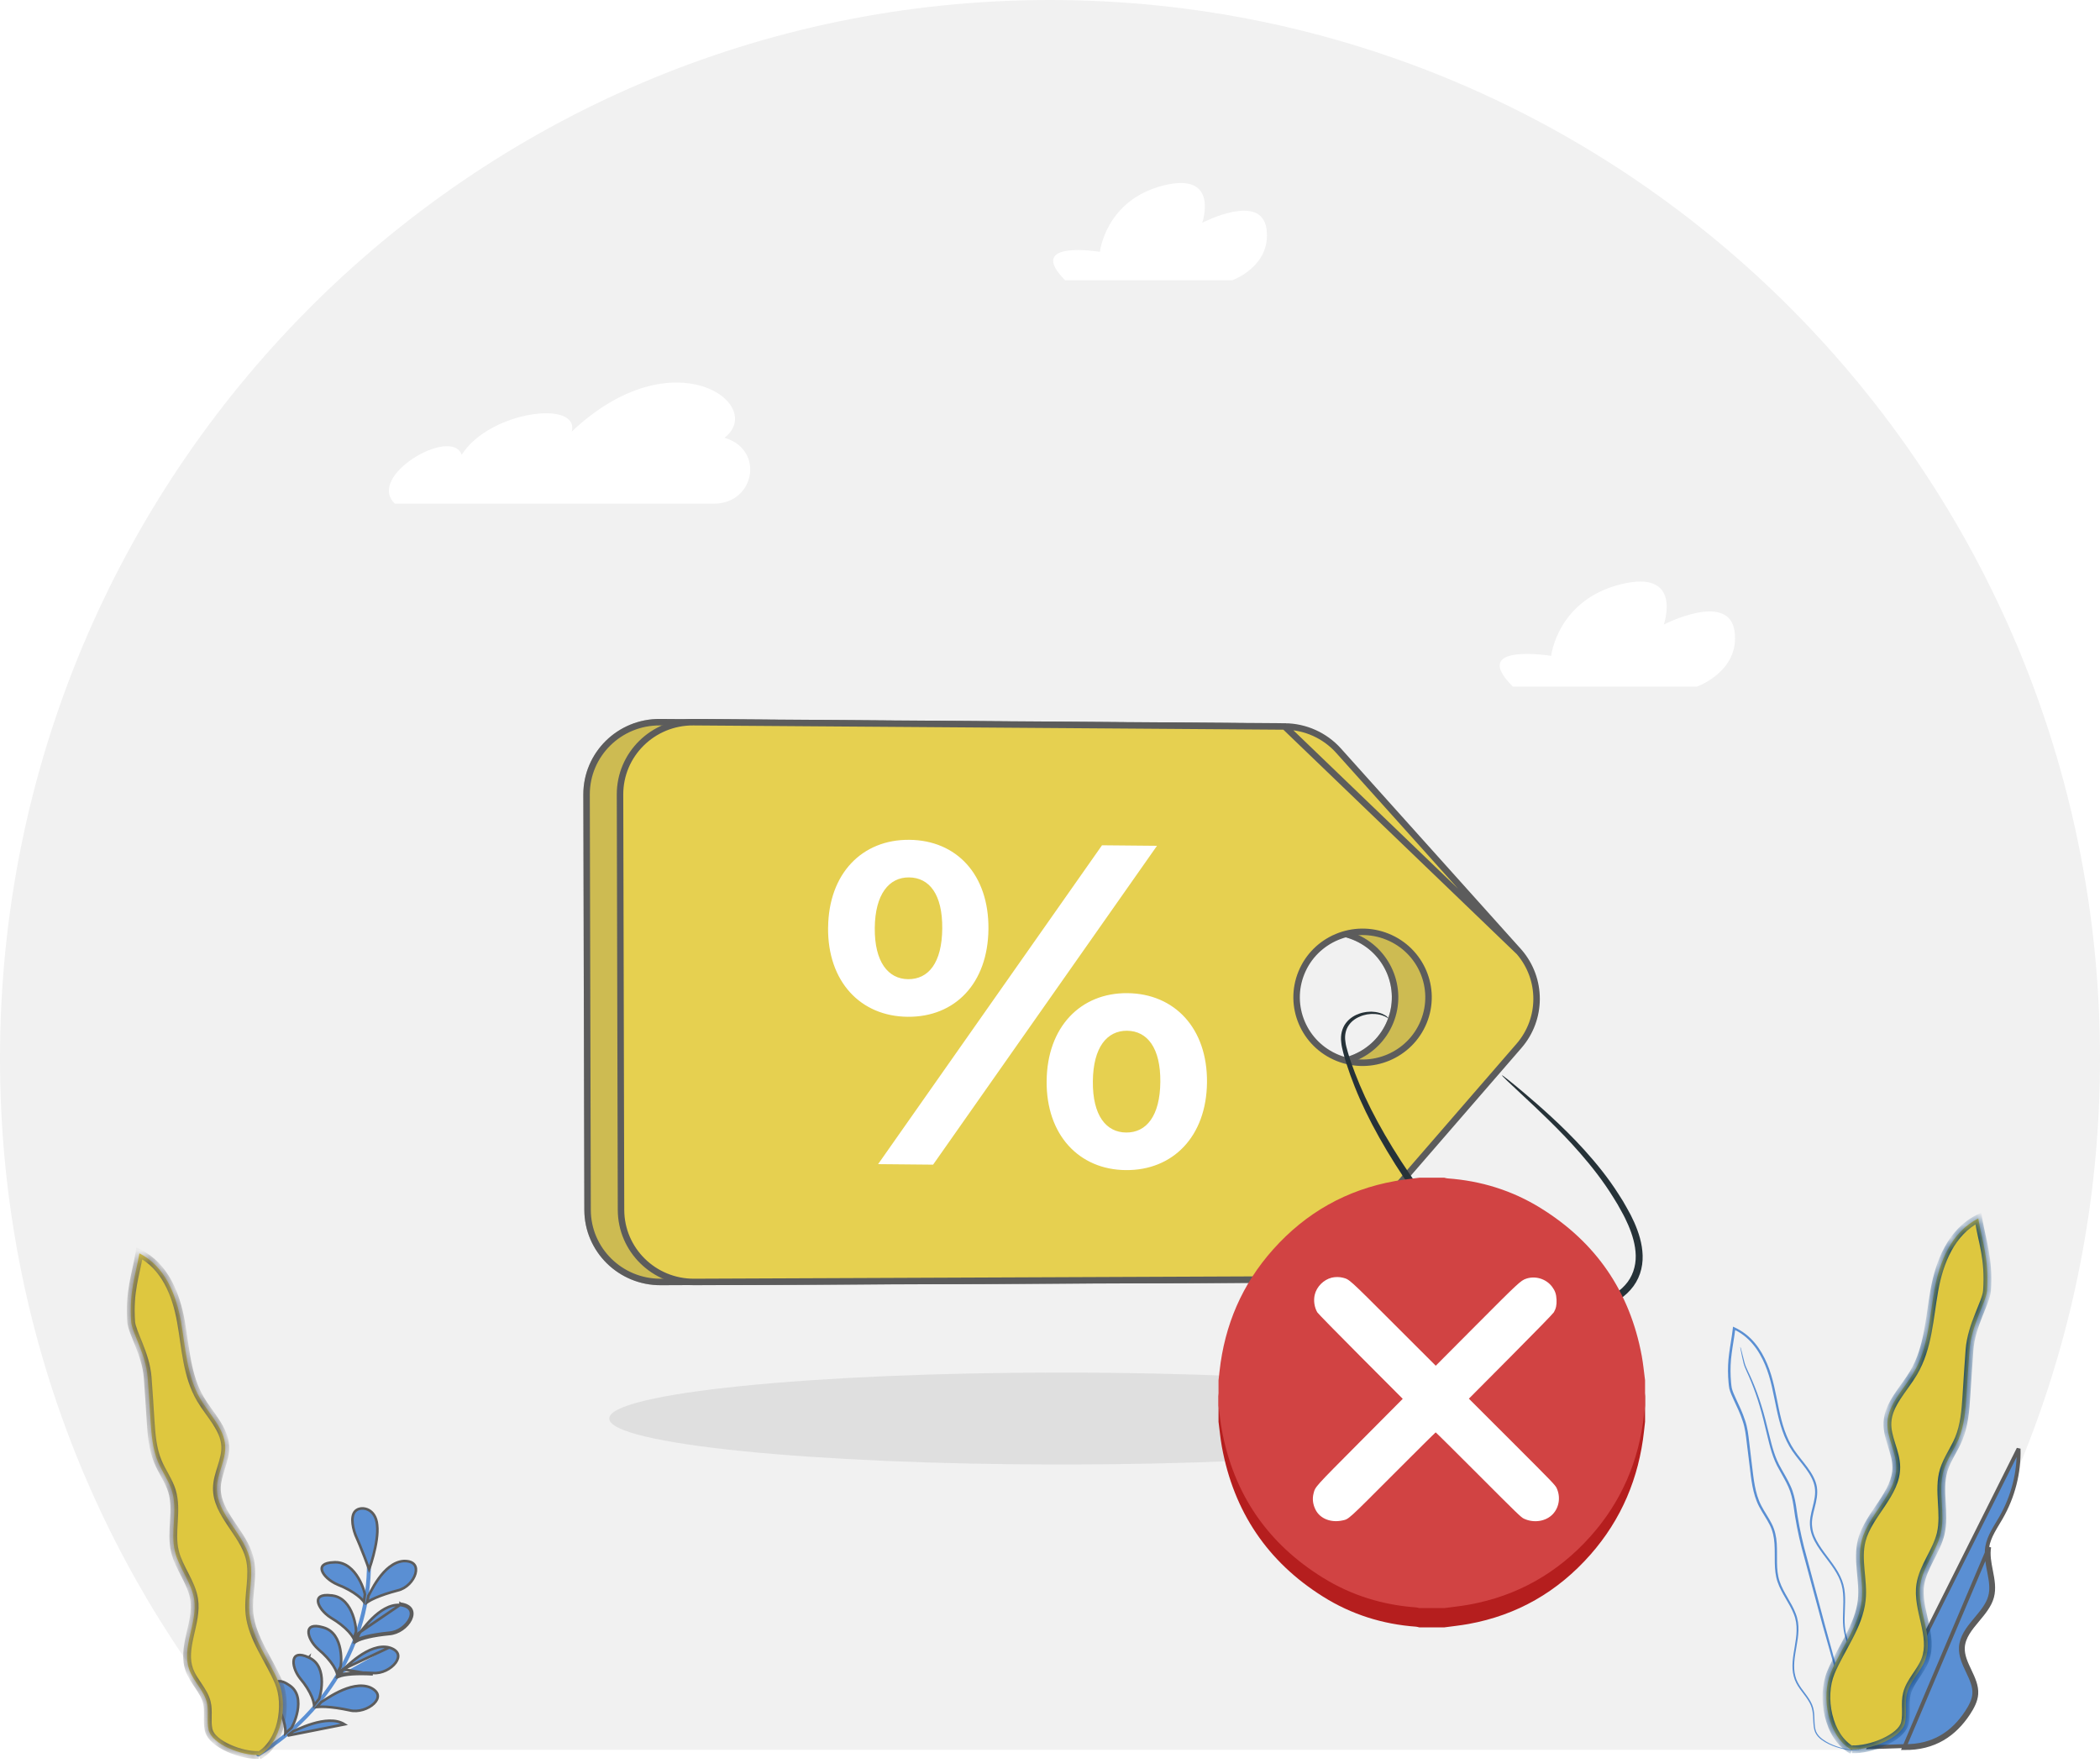 <svg width="162" height="136" viewBox="0 0 162 136" fill="none" xmlns="http://www.w3.org/2000/svg">
<path d="M81 0C36.265 0 0 36.562 0 81.664C0 102.05 7.409 120.691 19.66 135H142.34C154.591 120.691 162 102.05 162 81.664C162 36.562 125.735 0 81 0Z" fill="#F1F1F1"/>
<path opacity="0.8" d="M116.717 109.439C116.717 111.399 101.11 112.987 81.859 112.987C62.607 112.987 47 111.399 47 109.439C47 107.48 62.607 105.892 81.859 105.892C101.11 105.892 116.717 107.48 116.717 109.439Z" fill="#DADADA"/>
<path d="M82.167 21.621H95.068C95.068 21.621 98.093 20.538 97.702 17.668C97.31 14.798 92.743 17.19 92.743 17.19C92.743 17.19 94.129 13.185 89.704 14.322C85.282 15.457 84.85 19.428 84.85 19.428C84.85 19.428 79.04 18.465 82.167 21.623V21.621Z" fill="white"/>
<path d="M116.71 52.97H130.908C130.908 52.97 134.238 51.8 133.807 48.699C133.376 45.598 128.349 48.182 128.349 48.182C128.349 48.182 129.872 43.856 125.004 45.085C120.135 46.311 119.661 50.6 119.661 50.6C119.661 50.6 113.265 49.559 116.706 52.97H116.71Z" fill="white"/>
<path d="M30.462 38.859H55.065C58.216 38.859 58.976 34.769 56 33.81C55.962 33.798 55.924 33.785 55.886 33.775C59.179 31.233 51.953 25.87 44.109 33.295C44.719 30.821 37.745 31.713 35.613 35.09C34.857 32.873 28.203 36.725 30.468 38.862L30.462 38.859Z" fill="white"/>
<path d="M114.536 73.356L114.618 73.448C116.406 75.531 116.406 78.604 114.6 80.688L114.6 80.688L100.663 96.773C99.6 97.999 98.054 98.708 96.426 98.714L96.426 98.714L50.968 98.903H50.968C47.86 98.917 45.335 96.425 45.327 93.346C45.327 93.346 45.327 93.346 45.327 93.346L45.25 61.3L45.25 61.3C45.242 58.206 47.783 55.694 50.907 55.717L50.907 55.717L96.525 56.047C96.525 56.047 96.525 56.047 96.525 56.047C98.115 56.059 99.624 56.738 100.68 57.915L114.536 73.356ZM100.617 81.62C103.218 82.668 106.186 81.427 107.245 78.843C108.304 76.258 107.05 73.312 104.447 72.263C101.845 71.214 98.877 72.455 97.819 75.039C96.76 77.624 98.014 80.57 100.617 81.62Z" fill="#CDBB52" stroke="#5C5C5C" stroke-width="0.5"/>
<g opacity="0.4">
<path d="M114.536 73.356L114.618 73.448C116.406 75.531 116.406 78.604 114.6 80.688L114.6 80.688L100.663 96.773C99.6 97.999 98.054 98.708 96.426 98.714L96.426 98.714L50.968 98.903H50.968C47.86 98.917 45.335 96.425 45.327 93.346C45.327 93.346 45.327 93.346 45.327 93.346L45.25 61.3L45.25 61.3C45.242 58.206 47.783 55.694 50.907 55.717L50.907 55.717L96.525 56.047C96.525 56.047 96.525 56.047 96.525 56.047C98.115 56.059 99.624 56.738 100.68 57.915L114.536 73.356ZM100.617 81.62C103.218 82.668 106.186 81.427 107.245 78.843C108.304 76.258 107.05 73.312 104.447 72.263C101.845 71.214 98.877 72.455 97.819 75.039C96.76 77.624 98.014 80.57 100.617 81.62Z" fill="#CDBB52" stroke="#5C5C5C" stroke-width="0.5"/>
</g>
<path d="M117.198 73.448L117.116 73.356L103.26 57.915C102.204 56.738 100.695 56.059 99.105 56.047L117.198 73.448ZM117.198 73.448C118.986 75.531 118.986 78.604 117.18 80.688L117.18 80.688L103.243 96.773C102.18 97.999 100.634 98.708 99.006 98.714L99.006 98.714L53.548 98.903H53.548C50.44 98.917 47.915 96.425 47.907 93.346C47.907 93.346 47.907 93.346 47.907 93.346L47.83 61.3L47.83 61.3C47.822 58.206 50.361 55.696 53.487 55.717C53.487 55.717 53.487 55.717 53.487 55.717L99.105 56.047L117.198 73.448ZM103.197 81.62C105.798 82.668 108.767 81.427 109.825 78.843C110.884 76.258 109.63 73.312 107.027 72.263C104.425 71.214 101.457 72.455 100.399 75.039C99.34 77.624 100.594 80.57 103.197 81.62Z" fill="#E6D050" stroke="#5C5C5C" stroke-width="0.5"/>
<path d="M63.883 71.56C63.923 67.386 66.513 64.756 70.148 64.792C73.786 64.825 76.292 67.466 76.251 71.675C76.211 75.884 73.657 78.479 70.019 78.445C66.384 78.412 63.84 75.736 63.88 71.562L63.883 71.56ZM72.688 71.642C72.712 68.99 71.692 67.707 70.122 67.692C68.59 67.678 67.507 68.977 67.482 71.593C67.458 74.21 68.514 75.528 70.048 75.543C71.618 75.559 72.663 74.294 72.688 71.642ZM85.012 65.213L89.254 65.253L71.982 89.853L67.739 89.813L85.012 65.213ZM80.742 83.39C80.78 79.216 83.373 76.587 86.972 76.622C90.608 76.655 93.151 79.332 93.111 83.505C93.071 87.679 90.48 90.309 86.843 90.273C83.243 90.24 80.7 87.564 80.74 83.39H80.742ZM89.511 83.472C89.536 80.856 88.513 79.538 86.945 79.522C85.414 79.509 84.331 80.772 84.306 83.423C84.281 86.075 85.338 87.36 86.872 87.374C88.442 87.389 89.487 86.089 89.511 83.472Z" fill="white"/>
<path d="M115.861 82.958C115.875 82.942 116.042 83.062 116.348 83.306C116.654 83.549 117.101 83.913 117.666 84.394C118.23 84.872 118.918 85.468 119.693 86.183C120.468 86.899 121.332 87.739 122.225 88.725C123.116 89.713 124.05 90.845 124.889 92.174C124.994 92.34 125.099 92.508 125.207 92.677C125.305 92.85 125.405 93.025 125.506 93.202C125.711 93.55 125.901 93.924 126.073 94.31C126.412 95.083 126.691 95.936 126.718 96.864C126.732 97.325 126.669 97.803 126.513 98.26C126.359 98.716 126.106 99.15 125.778 99.516C125.124 100.254 124.208 100.75 123.224 100.965C122.234 101.18 121.196 101.118 120.207 100.894C119.213 100.67 118.257 100.296 117.328 99.844C115.47 98.933 113.878 97.664 112.525 96.292C111.848 95.606 111.23 94.883 110.667 94.15C110.107 93.421 109.573 92.697 109.068 91.979C107.054 89.103 105.495 86.33 104.513 83.853C104.267 83.235 104.053 82.641 103.87 82.07C103.78 81.784 103.696 81.505 103.626 81.228C103.559 80.951 103.486 80.689 103.466 80.408C103.392 79.859 103.533 79.305 103.832 78.921C104.129 78.534 104.526 78.312 104.893 78.19C105.076 78.124 105.256 78.097 105.424 78.069C105.594 78.06 105.754 78.04 105.902 78.057C106.199 78.069 106.44 78.144 106.628 78.215C106.811 78.299 106.945 78.376 107.016 78.452C107.092 78.52 107.128 78.558 107.121 78.565C107.114 78.571 107.065 78.549 106.983 78.498C106.902 78.443 106.766 78.385 106.59 78.323C106.407 78.275 106.177 78.219 105.897 78.228C105.759 78.219 105.612 78.248 105.453 78.263C105.299 78.299 105.134 78.332 104.968 78.401C104.64 78.527 104.296 78.742 104.057 79.083C103.814 79.42 103.711 79.881 103.789 80.368C103.812 80.609 103.892 80.873 103.964 81.137C104.037 81.403 104.129 81.673 104.223 81.952C104.417 82.508 104.64 83.093 104.895 83.698C105.909 86.113 107.487 88.84 109.506 91.671C110.013 92.38 110.547 93.093 111.107 93.813C111.663 94.529 112.268 95.229 112.931 95.896C114.256 97.225 115.801 98.45 117.587 99.325C118.478 99.76 119.401 100.118 120.334 100.331C121.265 100.544 122.216 100.597 123.103 100.409C123.981 100.22 124.798 99.779 125.363 99.146C125.939 98.519 126.202 97.69 126.185 96.871C126.169 96.049 125.923 95.247 125.606 94.509C125.445 94.139 125.271 93.78 125.073 93.437C124.977 93.264 124.88 93.091 124.787 92.921C124.684 92.754 124.583 92.588 124.483 92.424C123.679 91.115 122.779 89.985 121.919 88.993C121.055 88 120.218 87.149 119.47 86.414C118.722 85.678 118.059 85.062 117.518 84.557C116.98 84.052 116.562 83.66 116.274 83.39C115.993 83.12 115.852 82.971 115.866 82.956L115.861 82.958Z" fill="#263238"/>
<g filter="url(#filter0_d_3134_53159)">
<path d="M109.489 85.548H111.417C111.5 85.567 111.581 85.596 111.665 85.602C114.239 85.789 116.646 86.542 118.843 87.921C123.105 90.597 125.729 94.454 126.649 99.5C126.764 100.131 126.821 100.774 126.905 101.411V103.386C126.879 103.623 126.853 103.86 126.826 104.096C126.432 107.723 125.08 110.921 122.694 113.633C120.16 116.512 117.021 118.31 113.286 118.987C112.667 119.1 112.04 119.163 111.416 119.249H109.488C109.405 119.231 109.324 119.201 109.24 119.195C106.666 119.009 104.259 118.255 102.062 116.876C97.8 114.202 95.177 110.345 94.256 105.298C94.141 104.667 94.084 104.025 94 103.387V101.412C94.026 101.175 94.053 100.939 94.079 100.702C94.473 97.076 95.825 93.877 98.212 91.165C100.744 88.285 103.884 86.488 107.618 85.81C108.237 85.698 108.865 85.635 109.489 85.548Z" fill="#B51E1E"/>
<path d="M109.489 84.557H111.417C111.5 84.575 111.581 84.604 111.665 84.61C114.239 84.793 116.646 85.536 118.843 86.895C123.105 89.53 125.729 93.331 126.649 98.302C126.764 98.924 126.821 99.558 126.905 100.186V102.132C126.879 102.365 126.853 102.598 126.826 102.831C126.432 106.404 125.08 109.555 122.694 112.227C120.16 115.064 117.021 116.835 113.286 117.503C112.667 117.614 112.04 117.676 111.416 117.761H109.488C109.405 117.743 109.324 117.713 109.24 117.708C106.666 117.524 104.259 116.781 102.062 115.423C97.8 112.788 95.177 108.988 94.256 104.016C94.141 103.394 94.084 102.761 94 102.132V100.187C94.026 99.953 94.053 99.72 94.079 99.487C94.473 95.914 95.825 92.763 98.212 90.091C100.744 87.253 103.884 85.482 107.618 84.815C108.237 84.704 108.865 84.642 109.489 84.557Z" fill="#D14343"/>
<path fill-rule="evenodd" clip-rule="evenodd" d="M102.739 92.267C102.11 92.42 101.566 92.967 101.421 93.592C101.317 94.041 101.395 94.563 101.624 94.949C101.674 95.032 103.176 96.567 104.963 98.359L108.211 101.616L104.916 104.931C101.369 108.499 101.468 108.389 101.331 108.917C101.221 109.342 101.28 109.786 101.503 110.206C101.854 110.867 102.674 111.187 103.542 111.003C104.059 110.893 103.925 111.014 107.452 107.478C109.248 105.678 110.733 104.205 110.753 104.205C110.773 104.205 112.259 105.678 114.055 107.477C117.083 110.512 117.338 110.758 117.562 110.863C118.329 111.222 119.258 111.075 119.789 110.512C120.288 109.982 120.403 109.173 120.077 108.489C119.969 108.263 119.71 107.995 116.637 104.925L113.314 101.604L116.546 98.353C118.56 96.327 119.815 95.038 119.873 94.933C120.038 94.641 120.095 94.369 120.076 93.969C120.056 93.541 119.967 93.281 119.733 92.969C119.277 92.36 118.449 92.104 117.729 92.349C117.318 92.488 117.13 92.663 113.909 95.897L110.758 99.063L107.509 95.816C104.021 92.33 104.106 92.407 103.591 92.272C103.335 92.205 103 92.203 102.739 92.267Z" fill="white"/>
</g>
<path d="M19.8 135.457C19.85 135.515 19.938 135.53 20.004 135.489C25.571 132.09 28.864 126.161 28.597 120.017C28.595 119.94 28.524 119.88 28.438 119.882C28.354 119.885 28.289 119.95 28.292 120.029C28.553 126.076 25.312 131.912 19.834 135.255C19.763 135.299 19.745 135.385 19.792 135.45C19.792 135.453 19.797 135.455 19.8 135.46V135.457Z" fill="#5A8FD3"/>
<path d="M22.31 130.01L22.31 130.01L22.313 130.012C23.023 130.469 23.089 131.284 22.95 132.019C22.881 132.384 22.762 132.718 22.657 132.961C22.604 133.082 22.555 133.179 22.517 133.244C22.501 133.272 22.488 133.293 22.479 133.307L22.458 133.326C22.312 133.463 22.164 133.598 22.014 133.73C22.016 133.704 22.018 133.677 22.019 133.649C22.025 133.481 22.007 133.284 21.962 133.064C21.873 132.624 21.674 132.088 21.34 131.51C21.193 131.233 21.102 130.938 21.068 130.667C21.035 130.394 21.061 130.154 21.14 129.983C21.216 129.817 21.34 129.718 21.516 129.704C21.702 129.69 21.964 129.769 22.31 130.01Z" fill="#5A8FD3" stroke="#5C5C5C" stroke-width="0.2"/>
<path d="M25.407 132.753C25.837 132.743 26.243 132.82 26.576 133.033L22.194 133.901C22.34 133.788 22.485 133.673 22.628 133.557C22.638 133.554 22.648 133.551 22.657 133.548C22.681 133.539 22.714 133.526 22.752 133.509C22.785 133.495 22.825 133.477 22.869 133.458C22.876 133.455 22.884 133.451 22.891 133.448C22.945 133.424 23.006 133.397 23.073 133.369C23.34 133.253 23.707 133.104 24.117 132.981C24.527 132.858 24.976 132.762 25.407 132.753Z" fill="#5A8FD3" stroke="#5C5C5C" stroke-width="0.2"/>
<path d="M23.82 127.875L23.822 127.873L23.821 127.877C24.606 128.219 24.822 129.009 24.823 129.749C24.824 130.116 24.771 130.461 24.713 130.714C24.685 130.841 24.655 130.943 24.631 131.013C24.62 131.044 24.611 131.066 24.604 131.081L24.59 131.099C24.474 131.253 24.355 131.407 24.234 131.559C24.231 131.531 24.228 131.504 24.223 131.475C24.198 131.311 24.142 131.12 24.056 130.912C23.884 130.496 23.588 130.002 23.152 129.487C22.955 129.237 22.81 128.962 22.727 128.701C22.642 128.439 22.623 128.2 22.668 128.022C22.712 127.849 22.813 127.735 22.983 127.696C23.162 127.654 23.434 127.692 23.82 127.875Z" fill="#5A8FD3" stroke="#5C5C5C" stroke-width="0.2"/>
<path d="M24.523 131.689C24.494 131.692 24.467 131.695 24.44 131.698C24.561 131.567 24.68 131.434 24.798 131.299C24.807 131.295 24.816 131.291 24.823 131.287C24.845 131.275 24.875 131.256 24.909 131.235C24.94 131.215 24.976 131.192 25.017 131.166C25.022 131.162 25.028 131.158 25.034 131.154C25.082 131.123 25.137 131.088 25.197 131.05C25.437 130.897 25.77 130.696 26.148 130.514C26.913 130.148 27.834 129.877 28.575 130.196C28.963 130.382 29.116 130.599 29.14 130.797C29.165 130.999 29.062 131.222 28.851 131.427C28.429 131.838 27.64 132.117 26.969 131.949L26.969 131.949L26.966 131.948C26.261 131.797 25.646 131.71 25.158 131.684C24.914 131.671 24.701 131.672 24.523 131.689Z" fill="#5A8FD3" stroke="#5C5C5C" stroke-width="0.2"/>
<path d="M24.91 125.55L24.91 125.55L24.913 125.551C25.752 125.769 26.11 126.516 26.247 127.242C26.315 127.602 26.326 127.95 26.316 128.207C26.31 128.336 26.3 128.44 26.289 128.511C26.284 128.541 26.28 128.563 26.276 128.578L26.264 128.602C26.18 128.771 26.091 128.939 25.999 129.106C25.991 129.078 25.982 129.049 25.971 129.019C25.915 128.862 25.826 128.684 25.703 128.493C25.456 128.112 25.074 127.672 24.55 127.233C24.309 127.018 24.115 126.769 23.985 126.525C23.853 126.28 23.791 126.048 23.803 125.867C23.814 125.691 23.892 125.565 24.051 125.501C24.22 125.433 24.495 125.428 24.91 125.55Z" fill="#5A8FD3" stroke="#5C5C5C" stroke-width="0.2"/>
<path d="M26.386 128.77C26.285 128.935 26.181 129.1 26.075 129.263C26.122 129.244 26.173 129.227 26.228 129.21M26.386 128.77L28.759 129.172C27.523 129.1 26.589 129.175 26.141 129.345C26.17 129.3 26.199 129.255 26.228 129.21M26.386 128.77C26.413 128.787 26.442 128.786 26.456 128.784C26.473 128.781 26.487 128.775 26.492 128.772C26.497 128.769 26.502 128.767 26.506 128.764M26.386 128.77L26.506 128.764M26.228 129.21C26.323 129.062 26.416 128.914 26.506 128.764M26.228 129.21C26.256 129.202 26.284 129.195 26.313 129.187C26.485 129.144 26.694 129.11 26.937 129.086C27.422 129.038 28.043 129.03 28.765 129.072L28.768 129.073L28.768 129.073C29.46 129.135 30.184 128.741 30.524 128.274C30.692 128.041 30.754 127.807 30.692 127.611C30.631 127.419 30.44 127.228 30.023 127.104M26.506 128.764L30.024 127.104C30.024 127.104 30.023 127.104 30.023 127.104M26.506 128.764C26.514 128.759 26.522 128.753 26.528 128.749C26.548 128.733 26.574 128.711 26.604 128.684C26.63 128.661 26.661 128.632 26.696 128.6C26.701 128.596 26.706 128.591 26.712 128.586C26.753 128.548 26.8 128.506 26.852 128.459C27.061 128.272 27.351 128.024 27.69 127.788C28.375 127.311 29.233 126.904 30.023 127.104M26.506 128.764L30.023 127.104" fill="#5A8FD3" stroke="#5C5C5C" stroke-width="0.2"/>
<path d="M25.682 123.103V123.101C26.482 123.232 26.941 123.887 27.195 124.553C27.328 124.899 27.401 125.24 27.438 125.496C27.456 125.624 27.465 125.729 27.467 125.801C27.468 125.833 27.467 125.857 27.466 125.873L27.46 125.893C27.407 126.073 27.351 126.251 27.292 126.428C27.279 126.401 27.264 126.374 27.248 126.347C27.165 126.201 27.044 126.039 26.888 125.87C26.576 125.533 26.119 125.158 25.522 124.807C25.246 124.631 25.009 124.415 24.836 124.195C24.662 123.972 24.558 123.753 24.536 123.571C24.516 123.396 24.57 123.261 24.713 123.174C24.866 123.08 25.137 123.033 25.569 123.089L25.682 123.103Z" fill="#5A8FD3" stroke="#5C5C5C" stroke-width="0.2"/>
<path d="M27.528 126.495C27.477 126.52 27.43 126.545 27.387 126.571C27.463 126.394 27.535 126.216 27.604 126.036L30.856 123.824M27.528 126.495C27.508 126.544 27.487 126.592 27.467 126.64C27.878 126.404 28.785 126.187 30.018 126.067C31.483 125.973 32.71 123.967 30.901 123.729L30.898 123.727L30.898 123.733L30.891 123.801L30.889 123.826C30.889 123.826 30.888 123.826 30.888 123.826C30.877 123.825 30.866 123.824 30.856 123.824M27.528 126.495C27.595 126.335 27.66 126.172 27.721 126.009C27.728 126.003 27.734 125.997 27.738 125.992C27.756 125.973 27.777 125.947 27.802 125.917C27.824 125.889 27.85 125.855 27.879 125.818C27.883 125.813 27.887 125.808 27.89 125.803C27.924 125.76 27.963 125.71 28.006 125.656C28.178 125.44 28.419 125.15 28.711 124.864C29.292 124.295 30.052 123.766 30.856 123.824M27.528 126.495C27.555 126.483 27.583 126.47 27.612 126.458C27.773 126.388 27.974 126.323 28.209 126.262C28.678 126.141 29.289 126.038 30.008 125.968L30.012 125.967L30.012 125.967C30.705 125.923 31.348 125.422 31.597 124.909C31.721 124.653 31.74 124.413 31.644 124.228C31.548 124.045 31.323 123.886 30.888 123.828L30.856 123.824L30.856 123.824" fill="#5A8FD3" stroke="#5C5C5C" stroke-width="0.2"/>
<path d="M28.136 122.935C28.142 122.966 28.146 122.989 28.148 123.005L28.146 123.027C28.126 123.211 28.103 123.396 28.077 123.58C28.059 123.555 28.039 123.53 28.019 123.506C27.91 123.374 27.762 123.234 27.578 123.091C27.21 122.805 26.692 122.505 26.04 122.25C25.736 122.119 25.463 121.941 25.252 121.749C25.04 121.555 24.897 121.352 24.842 121.173C24.789 121.001 24.819 120.858 24.942 120.75C25.075 120.634 25.332 120.544 25.767 120.533L25.865 120.53V120.527C26.687 120.526 27.265 121.11 27.641 121.737C27.834 122.061 27.969 122.389 28.052 122.637C28.093 122.761 28.121 122.864 28.136 122.935Z" fill="#5A8FD3" stroke="#5C5C5C" stroke-width="0.2"/>
<path d="M28.401 123.563C28.374 123.581 28.348 123.598 28.322 123.616C28.36 123.445 28.394 123.273 28.426 123.1C28.432 123.093 28.436 123.086 28.44 123.08C28.454 123.059 28.471 123.029 28.489 122.995C28.506 122.964 28.526 122.926 28.548 122.884C28.55 122.879 28.553 122.874 28.556 122.869C28.581 122.82 28.61 122.765 28.643 122.705C28.773 122.463 28.958 122.137 29.194 121.808C29.669 121.143 30.332 120.49 31.148 120.434C31.586 120.424 31.838 120.547 31.967 120.716C32.097 120.887 32.122 121.13 32.047 121.404C31.895 121.953 31.354 122.551 30.68 122.702L30.68 122.702L30.677 122.703C29.98 122.886 29.396 123.083 28.955 123.277C28.735 123.373 28.549 123.47 28.401 123.563Z" fill="#5A8FD3" stroke="#5C5C5C" stroke-width="0.2"/>
<path d="M28.516 120.953C28.501 120.995 28.487 121.034 28.474 121.069C28.463 121.038 28.451 121.003 28.438 120.967C28.36 120.749 28.249 120.453 28.126 120.135C27.881 119.503 27.589 118.781 27.419 118.417C27.282 118.05 27.187 117.644 27.186 117.29C27.186 116.932 27.282 116.653 27.5 116.505L27.5 116.505L27.501 116.505C27.721 116.351 28.09 116.319 28.421 116.488C28.746 116.653 29.039 117.015 29.094 117.658L29.094 117.658L29.094 117.661C29.173 118.323 29.002 119.243 28.803 120.003C28.704 120.381 28.598 120.716 28.516 120.953Z" fill="#5A8FD3" stroke="#5C5C5C" stroke-width="0.2"/>
<mask id="path-26-inside-1_3134_53159" fill="white">
<path d="M19.944 135.463C21.726 134.495 22.238 131.555 21.494 129.786C20.75 128.018 19.449 126.402 19.248 124.518C19.094 123.069 19.611 121.581 19.248 120.165C18.748 118.253 16.703 116.773 16.73 114.804C16.743 113.7 17.43 112.664 17.373 111.564C17.308 110.212 16.169 109.139 15.469 107.951C14.392 106.127 14.322 103.975 13.954 101.93C13.586 99.886 12.732 97.698 10.753 96.694C10.459 98.43 9.96 99.618 10.118 101.966C10.175 102.81 11.248 104.427 11.392 106.275C11.48 107.379 11.541 108.487 11.615 109.595C11.685 110.672 11.764 111.768 12.185 112.776C12.509 113.548 13.03 114.248 13.271 115.044C13.722 116.545 13.13 118.169 13.494 119.685C13.805 120.973 14.777 122.077 14.978 123.386C15.258 125.218 13.958 127.122 14.624 128.874C14.952 129.742 15.736 130.439 15.955 131.335C16.125 132.031 15.937 132.767 16.095 133.463C16.345 134.587 18.696 135.463 19.948 135.391"/>
</mask>
<path d="M19.944 135.463C21.726 134.495 22.238 131.555 21.494 129.786C20.75 128.018 19.449 126.402 19.248 124.518C19.094 123.069 19.611 121.581 19.248 120.165C18.748 118.253 16.703 116.773 16.73 114.804C16.743 113.7 17.43 112.664 17.373 111.564C17.308 110.212 16.169 109.139 15.469 107.951C14.392 106.127 14.322 103.975 13.954 101.93C13.586 99.886 12.732 97.698 10.753 96.694C10.459 98.43 9.96 99.618 10.118 101.966C10.175 102.81 11.248 104.427 11.392 106.275C11.48 107.379 11.541 108.487 11.615 109.595C11.685 110.672 11.764 111.768 12.185 112.776C12.509 113.548 13.03 114.248 13.271 115.044C13.722 116.545 13.13 118.169 13.494 119.685C13.805 120.973 14.777 122.077 14.978 123.386C15.258 125.218 13.958 127.122 14.624 128.874C14.952 129.742 15.736 130.439 15.955 131.335C16.125 132.031 15.937 132.767 16.095 133.463C16.345 134.587 18.696 135.463 19.948 135.391" fill="#DEC73F"/>
<path d="M19.248 124.518L18.949 124.55L18.949 124.549L19.248 124.518ZM19.248 120.165L19.538 120.089L19.538 120.09L19.248 120.165ZM16.73 114.804L17.03 114.808L17.03 114.808L16.73 114.804ZM17.373 111.564L17.074 111.579L17.074 111.578L17.373 111.564ZM15.469 107.951L15.727 107.799L15.727 107.799L15.469 107.951ZM10.753 96.694L10.457 96.644L10.525 96.242L10.889 96.426L10.753 96.694ZM10.118 101.966L9.819 101.987L9.819 101.986L10.118 101.966ZM11.392 106.275L11.093 106.299L11.093 106.298L11.392 106.275ZM11.615 109.595L11.915 109.575L11.915 109.576L11.615 109.595ZM12.185 112.776L11.908 112.892L11.908 112.891L12.185 112.776ZM13.271 115.044L13.558 114.957L13.558 114.958L13.271 115.044ZM13.494 119.685L13.202 119.755L13.202 119.755L13.494 119.685ZM14.978 123.386L15.275 123.34L15.275 123.34L14.978 123.386ZM14.624 128.874L14.904 128.768L14.904 128.768L14.624 128.874ZM15.955 131.335L15.663 131.406L15.663 131.406L15.955 131.335ZM16.095 133.463L16.387 133.397L16.388 133.398L16.095 133.463ZM19.801 135.2C20.59 134.771 21.128 133.884 21.375 132.855C21.62 131.828 21.56 130.718 21.217 129.903L21.77 129.67C22.172 130.624 22.228 131.868 21.958 132.995C21.689 134.12 21.079 135.188 20.087 135.727L19.801 135.2ZM21.217 129.903C20.851 129.032 20.357 128.219 19.9 127.333C19.453 126.464 19.056 125.548 18.949 124.55L19.546 124.486C19.64 125.371 19.995 126.206 20.434 127.058C20.864 127.893 21.393 128.773 21.77 129.67L21.217 129.903ZM18.949 124.549C18.869 123.788 18.964 123.017 19.028 122.303C19.092 121.574 19.125 120.893 18.957 120.24L19.538 120.09C19.734 120.853 19.69 121.624 19.625 122.356C19.559 123.102 19.473 123.799 19.546 124.486L18.949 124.549ZM18.957 120.241C18.724 119.347 18.129 118.552 17.542 117.672C16.974 116.82 16.415 115.887 16.43 114.8L17.03 114.808C17.018 115.69 17.469 116.481 18.041 117.339C18.595 118.17 19.272 119.071 19.538 120.089L18.957 120.241ZM16.43 114.801C16.437 114.196 16.629 113.616 16.791 113.093C16.96 112.553 17.099 112.068 17.074 111.579L17.673 111.548C17.705 112.159 17.529 112.743 17.364 113.272C17.194 113.819 17.036 114.308 17.03 114.808L16.43 114.801ZM17.074 111.578C17.045 110.983 16.779 110.431 16.408 109.859C16.222 109.574 16.017 109.294 15.809 109.001C15.602 108.712 15.393 108.413 15.21 108.104L15.727 107.799C15.895 108.084 16.091 108.364 16.297 108.652C16.5 108.937 16.716 109.233 16.911 109.533C17.3 110.132 17.636 110.793 17.673 111.549L17.074 111.578ZM15.21 108.104C14.647 107.15 14.352 106.118 14.151 105.08C14.05 104.562 13.972 104.038 13.897 103.52C13.822 103 13.749 102.488 13.658 101.983L14.249 101.877C14.342 102.394 14.416 102.918 14.491 103.434C14.566 103.952 14.642 104.463 14.74 104.966C14.935 105.972 15.213 106.928 15.727 107.799L15.21 108.104ZM13.658 101.983C13.295 99.962 12.465 97.899 10.617 96.961L10.889 96.426C12.999 97.497 13.877 99.81 14.249 101.877L13.658 101.983ZM11.049 96.744C10.746 98.531 10.263 99.645 10.417 101.946L9.819 101.986C9.658 99.591 10.172 98.328 10.457 96.644L11.049 96.744ZM10.417 101.946C10.428 102.11 10.492 102.335 10.602 102.632C10.712 102.927 10.85 103.253 11.001 103.634C11.296 104.379 11.615 105.28 11.691 106.252L11.093 106.298C11.024 105.421 10.735 104.59 10.443 103.855C10.301 103.495 10.151 103.142 10.039 102.84C9.928 102.539 9.836 102.244 9.819 101.987L10.417 101.946ZM11.691 106.251C11.779 107.358 11.841 108.472 11.915 109.575L11.316 109.616C11.241 108.502 11.18 107.401 11.093 106.299L11.691 106.251ZM11.915 109.576C11.985 110.659 12.063 111.706 12.461 112.66L11.908 112.891C11.465 111.83 11.386 110.684 11.316 109.615L11.915 109.576ZM12.461 112.66C12.616 113.028 12.817 113.378 13.023 113.758C13.224 114.131 13.428 114.528 13.558 114.957L12.983 115.131C12.873 114.764 12.695 114.413 12.495 114.044C12.299 113.682 12.078 113.296 11.908 112.892L12.461 112.66ZM13.558 114.958C13.801 115.766 13.76 116.599 13.715 117.376C13.668 118.172 13.616 118.909 13.786 119.615L13.202 119.755C13.008 118.945 13.07 118.112 13.116 117.341C13.162 116.552 13.191 115.823 12.983 115.131L13.558 114.958ZM13.786 119.615C13.931 120.216 14.231 120.779 14.544 121.391C14.85 121.989 15.166 122.632 15.275 123.34L14.682 123.431C14.589 122.831 14.319 122.268 14.01 121.664C13.709 121.075 13.368 120.442 13.202 119.755L13.786 119.615ZM15.275 123.34C15.426 124.326 15.15 125.328 14.949 126.225C14.742 127.153 14.607 127.985 14.904 128.768L14.343 128.981C13.975 128.011 14.158 127.015 14.364 126.094C14.576 125.144 14.811 124.277 14.682 123.431L15.275 123.34ZM14.904 128.768C15.053 129.162 15.306 129.519 15.579 129.927C15.843 130.32 16.123 130.758 16.246 131.263L15.663 131.406C15.568 131.015 15.347 130.657 15.081 130.261C14.825 129.879 14.522 129.455 14.343 128.98L14.904 128.768ZM16.246 131.263C16.342 131.655 16.336 132.051 16.33 132.404C16.323 132.77 16.318 133.09 16.387 133.397L15.802 133.529C15.714 133.14 15.724 132.744 15.73 132.394C15.736 132.03 15.738 131.711 15.663 131.406L16.246 131.263ZM16.388 133.398C16.431 133.592 16.573 133.805 16.823 134.022C17.07 134.237 17.399 134.435 17.769 134.602C18.515 134.94 19.367 135.124 19.931 135.092L19.965 135.691C19.277 135.73 18.327 135.513 17.522 135.149C17.116 134.966 16.733 134.739 16.429 134.475C16.129 134.214 15.884 133.896 15.802 133.528L16.388 133.398Z" fill="#5C5C5C" mask="url(#path-26-inside-1_3134_53159)"/>
<path d="M146.87 134.712L144.195 134.799L155.72 111.768C155.769 113.61 155.297 115.465 154.358 117.098C154.284 117.226 154.205 117.358 154.125 117.49C153.991 117.712 153.855 117.939 153.734 118.165C153.539 118.531 153.373 118.916 153.302 119.332L153.302 119.333C153.195 119.962 153.319 120.598 153.437 121.201C153.445 121.242 153.453 121.282 153.461 121.323C153.586 121.973 153.687 122.585 153.523 123.175L153.523 123.175C153.353 123.798 152.91 124.33 152.444 124.888C152.401 124.94 152.357 124.992 152.314 125.044C151.816 125.646 151.318 126.292 151.271 127.088L151.271 127.089C151.234 127.75 151.525 128.364 151.796 128.935L151.809 128.963C152.09 129.557 152.345 130.107 152.304 130.686L152.304 130.686C152.27 131.178 152.017 131.645 151.721 132.1C150.683 133.674 149.175 134.749 146.877 134.712L146.877 134.712L146.87 134.712ZM153.45 119.358C153.348 119.959 153.467 120.57 153.585 121.179C153.719 121.865 153.852 122.549 153.668 123.215C153.488 123.871 153.023 124.428 152.562 124.981C152.013 125.639 151.468 126.291 151.42 127.097C151.386 127.72 151.663 128.304 151.939 128.887C152.219 129.478 152.498 130.068 152.454 130.696C152.417 131.23 152.143 131.725 151.847 132.182C150.786 133.791 149.233 134.9 146.874 134.862L153.45 119.358Z" fill="#5A8FD3" stroke="#5C5C5C" stroke-width="0.3"/>
<path d="M143.393 135.022C143.393 135.022 143.12 135.081 142.596 135.005C142.337 134.971 142.017 134.908 141.655 134.789C141.299 134.671 140.886 134.497 140.497 134.209C140.307 134.061 140.122 133.875 140.02 133.629C139.922 133.384 139.904 133.117 139.885 132.842C139.871 132.567 139.871 132.279 139.816 131.986C139.765 131.694 139.644 131.411 139.463 131.14C139.121 130.594 138.555 130.077 138.374 129.332C138.175 128.604 138.319 127.812 138.453 127.02C138.588 126.228 138.717 125.365 138.384 124.539C138.073 123.713 137.438 122.968 137.123 122.037C136.808 121.097 136.956 120.085 136.887 119.09C136.854 118.59 136.753 118.087 136.512 117.625C136.28 117.159 135.955 116.719 135.701 116.224C135.186 115.229 135.098 114.102 134.959 112.997C134.89 112.443 134.82 111.88 134.751 111.312C134.681 110.741 134.625 110.173 134.431 109.623C134.255 109.068 133.995 108.535 133.74 107.989C133.615 107.713 133.485 107.438 133.407 107.138C133.351 106.829 133.333 106.536 133.314 106.232C133.282 105.626 133.309 105.012 133.393 104.407C133.472 103.797 133.592 103.196 133.662 102.582L133.675 102.476L133.689 102.353L133.81 102.408C134.426 102.692 134.959 103.111 135.367 103.607C135.779 104.098 136.081 104.652 136.322 105.215C136.803 106.35 136.98 107.536 137.221 108.67C137.457 109.805 137.772 110.918 138.407 111.863C138.722 112.333 139.107 112.76 139.44 113.222C139.774 113.679 140.071 114.179 140.159 114.725C140.33 115.843 139.658 116.821 139.797 117.811C139.848 118.302 140.061 118.76 140.325 119.179C140.59 119.602 140.895 119.992 141.187 120.386C141.479 120.779 141.757 121.177 141.961 121.605C142.17 122.028 142.286 122.486 142.318 122.926C142.388 123.815 142.249 124.662 142.318 125.458C142.378 126.258 142.684 126.978 143.032 127.626C143.379 128.273 143.769 128.862 144.098 129.429C144.26 129.713 144.413 129.992 144.533 130.272C144.663 130.551 144.728 130.835 144.788 131.106C144.881 131.652 144.872 132.164 144.811 132.613C144.686 133.519 144.315 134.167 143.986 134.535C143.912 134.633 143.824 134.7 143.755 134.768C143.685 134.836 143.62 134.878 143.565 134.916C143.458 134.988 143.398 135.022 143.398 135.022C143.384 135.01 143.634 134.887 143.959 134.518C144.278 134.15 144.631 133.502 144.742 132.609C144.802 132.164 144.802 131.66 144.705 131.123C144.644 130.856 144.58 130.577 144.45 130.31C144.325 130.039 144.176 129.759 144.01 129.48C143.681 128.917 143.287 128.333 142.93 127.676C142.578 127.024 142.258 126.288 142.193 125.47C142.119 124.658 142.253 123.811 142.179 122.939C142.147 122.503 142.035 122.071 141.832 121.66C141.632 121.249 141.359 120.856 141.067 120.466C140.775 120.076 140.464 119.683 140.191 119.251C139.922 118.823 139.695 118.345 139.64 117.824C139.501 116.77 140.168 115.783 139.996 114.746C139.913 114.234 139.635 113.755 139.306 113.306C138.977 112.858 138.592 112.426 138.263 111.943C137.605 110.974 137.29 109.839 137.049 108.7C136.803 107.561 136.627 106.384 136.155 105.275C135.918 104.724 135.626 104.182 135.223 103.708C134.829 103.23 134.324 102.827 133.736 102.557L133.87 102.489L133.856 102.595C133.782 103.213 133.662 103.818 133.587 104.419C133.504 105.021 133.481 105.622 133.509 106.219C133.527 106.511 133.546 106.82 133.597 107.099C133.666 107.379 133.796 107.65 133.921 107.921C134.176 108.463 134.435 109.009 134.616 109.572C134.815 110.135 134.876 110.724 134.941 111.287C135.01 111.854 135.08 112.417 135.144 112.976C135.283 114.085 135.372 115.195 135.867 116.152C136.113 116.63 136.433 117.07 136.674 117.553C136.924 118.036 137.031 118.565 137.063 119.073C137.128 120.093 136.98 121.088 137.281 121.99C137.582 122.888 138.212 123.637 138.527 124.488C138.87 125.348 138.727 126.241 138.588 127.029C138.449 127.825 138.31 128.595 138.495 129.298C138.662 130.005 139.213 130.522 139.561 131.08C139.742 131.36 139.871 131.66 139.918 131.961C139.969 132.262 139.964 132.55 139.978 132.825C139.992 133.096 140.01 133.363 140.103 133.591C140.196 133.82 140.372 133.998 140.553 134.146C140.928 134.429 141.331 134.607 141.683 134.73C142.04 134.853 142.355 134.921 142.61 134.959C142.865 135.001 143.064 135.005 143.199 135.01C143.333 135.005 143.402 135.01 143.402 135.01L143.393 135.022Z" fill="#5A8FD3"/>
<path d="M134.264 103.932C134.264 103.932 134.278 103.958 134.292 104.013C134.311 104.076 134.329 104.153 134.357 104.25C134.413 104.457 134.482 104.771 134.589 105.164C134.7 105.554 134.964 105.999 135.186 106.545C135.418 107.087 135.654 107.713 135.872 108.416C136.095 109.119 136.289 109.902 136.493 110.741C136.702 111.575 136.915 112.472 137.42 113.319C137.656 113.747 137.925 114.183 138.134 114.657C138.352 115.131 138.467 115.652 138.551 116.173C138.69 117.218 138.898 118.281 139.172 119.365C139.751 121.529 140.303 123.586 140.803 125.462C141.317 127.329 141.781 129.014 142.17 130.437C142.55 131.842 142.861 132.986 143.078 133.794C143.18 134.18 143.259 134.489 143.315 134.709L143.37 134.946C143.384 135.001 143.389 135.026 143.384 135.031C143.384 135.031 143.37 135.005 143.352 134.95L143.278 134.717C143.213 134.497 143.12 134.192 143.004 133.811C142.773 133.007 142.444 131.868 142.04 130.466C141.637 129.048 141.16 127.367 140.632 125.5C140.126 123.624 139.566 121.562 138.982 119.399C138.708 118.315 138.495 117.235 138.361 116.194C138.282 115.677 138.171 115.178 137.962 114.716C137.758 114.255 137.494 113.823 137.258 113.387C136.748 112.527 136.54 111.6 136.336 110.77C136.136 109.932 135.951 109.153 135.738 108.45C135.529 107.747 135.302 107.121 135.08 106.579C134.867 106.037 134.612 105.588 134.505 105.186C134.403 104.783 134.352 104.474 134.306 104.263C134.287 104.165 134.274 104.085 134.26 104.021C134.25 103.966 134.246 103.937 134.25 103.937L134.264 103.932Z" fill="#5A8FD3"/>
<mask id="path-31-inside-2_3134_53159" fill="white">
<path d="M142.883 135.031C140.997 134.006 140.455 130.894 141.243 129.023C142.03 127.152 143.407 125.441 143.62 123.447C143.782 121.914 143.235 120.339 143.62 118.84C144.148 116.817 146.312 115.25 146.285 113.167C146.271 111.998 145.543 110.902 145.603 109.737C145.673 108.306 146.878 107.172 147.619 105.914C148.759 103.984 148.833 101.706 149.223 99.542C149.612 97.379 150.516 95.063 152.61 94C152.921 95.838 153.449 97.095 153.282 99.58C153.222 100.474 152.087 102.184 151.934 104.14C151.841 105.309 151.776 106.482 151.697 107.654C151.623 108.793 151.54 109.953 151.095 111.02C150.752 111.838 150.2 112.578 149.946 113.421C149.468 115.009 150.094 116.728 149.709 118.332C149.38 119.696 148.351 120.864 148.138 122.249C147.842 124.188 149.218 126.203 148.514 128.058C148.166 128.976 147.337 129.713 147.105 130.662C146.924 131.398 147.123 132.177 146.957 132.914C146.692 134.104 144.204 135.031 142.879 134.955"/>
</mask>
<path d="M142.883 135.031C140.997 134.006 140.455 130.894 141.243 129.023C142.03 127.152 143.407 125.441 143.62 123.447C143.782 121.914 143.235 120.339 143.62 118.84C144.148 116.817 146.312 115.25 146.285 113.167C146.271 111.998 145.543 110.902 145.603 109.737C145.673 108.306 146.878 107.172 147.619 105.914C148.759 103.984 148.833 101.706 149.223 99.542C149.612 97.379 150.516 95.063 152.61 94C152.921 95.838 153.449 97.095 153.282 99.58C153.222 100.474 152.087 102.184 151.934 104.14C151.841 105.309 151.776 106.482 151.697 107.654C151.623 108.793 151.54 109.953 151.095 111.02C150.752 111.838 150.2 112.578 149.946 113.421C149.468 115.009 150.094 116.728 149.709 118.332C149.38 119.696 148.351 120.864 148.138 122.249C147.842 124.188 149.218 126.203 148.514 128.058C148.166 128.976 147.337 129.713 147.105 130.662C146.924 131.398 147.123 132.177 146.957 132.914C146.692 134.104 144.204 135.031 142.879 134.955" fill="#DEC73F"/>
<path d="M143.62 123.447L143.918 123.479L143.918 123.478L143.62 123.447ZM143.62 118.84L143.33 118.765L143.329 118.766L143.62 118.84ZM146.285 113.167L145.985 113.171L145.985 113.171L146.285 113.167ZM145.603 109.737L145.903 109.753L145.903 109.752L145.603 109.737ZM147.619 105.914L147.361 105.762L147.361 105.762L147.619 105.914ZM152.61 94L152.906 93.95L152.838 93.548L152.475 93.733L152.61 94ZM153.282 99.58L153.582 99.6L153.582 99.6L153.282 99.58ZM151.934 104.14L152.233 104.164L152.233 104.164L151.934 104.14ZM151.697 107.654L151.398 107.634L151.398 107.635L151.697 107.654ZM151.095 111.02L151.372 111.136L151.372 111.136L151.095 111.02ZM149.946 113.421L149.658 113.334L149.658 113.335L149.946 113.421ZM149.709 118.332L150.001 118.403L150.001 118.402L149.709 118.332ZM148.138 122.249L147.842 122.203L147.842 122.203L148.138 122.249ZM148.514 128.058L148.233 127.951L148.233 127.952L148.514 128.058ZM147.105 130.662L147.396 130.733L147.396 130.733L147.105 130.662ZM146.957 132.914L146.664 132.848L146.664 132.849L146.957 132.914ZM143.026 134.767C142.185 134.31 141.613 133.367 141.352 132.275C141.091 131.185 141.155 130.006 141.519 129.139L140.966 128.907C140.543 129.912 140.484 131.224 140.768 132.414C141.053 133.602 141.696 134.727 142.74 135.295L143.026 134.767ZM141.519 129.139C141.908 128.217 142.431 127.355 142.914 126.418C143.387 125.499 143.806 124.533 143.918 123.479L143.322 123.415C143.221 124.355 142.845 125.241 142.38 126.144C141.924 127.029 141.366 127.958 140.966 128.907L141.519 129.139ZM143.918 123.478C144.003 122.675 143.902 121.861 143.835 121.105C143.767 120.333 143.732 119.61 143.911 118.915L143.329 118.766C143.123 119.569 143.169 120.383 143.238 121.157C143.308 121.947 143.399 122.686 143.322 123.415L143.918 123.478ZM143.91 118.916C144.158 117.966 144.79 117.122 145.41 116.192C146.012 115.29 146.6 114.307 146.585 113.163L145.985 113.171C145.997 114.11 145.517 114.952 144.911 115.859C144.324 116.74 143.61 117.691 143.33 118.765L143.91 118.916ZM146.585 113.163C146.577 112.526 146.375 111.915 146.203 111.361C146.025 110.79 145.876 110.274 145.903 109.753L145.304 109.722C145.271 110.365 145.455 110.98 145.63 111.54C145.81 112.118 145.978 112.639 145.985 113.171L146.585 113.163ZM145.903 109.752C145.934 109.117 146.217 108.53 146.611 107.924C146.808 107.622 147.024 107.325 147.245 107.015C147.464 106.709 147.685 106.393 147.878 106.067L147.361 105.762C147.183 106.064 146.975 106.361 146.757 106.666C146.542 106.968 146.314 107.28 146.108 107.597C145.696 108.231 145.342 108.927 145.304 109.723L145.903 109.752ZM147.878 106.067C148.472 105.06 148.784 103.97 148.997 102.873C149.103 102.324 149.186 101.77 149.265 101.222C149.345 100.672 149.422 100.13 149.518 99.595L148.927 99.489C148.829 100.036 148.751 100.59 148.671 101.136C148.592 101.684 148.511 102.226 148.408 102.758C148.201 103.824 147.906 104.838 147.361 105.762L147.878 106.067ZM149.518 99.595C149.903 97.454 150.783 95.263 152.746 94.267L152.475 93.733C150.248 94.862 149.321 97.303 148.927 99.489L149.518 99.595ZM152.314 94.05C152.634 95.939 153.147 97.122 152.983 99.56L153.582 99.6C153.751 97.068 153.208 95.736 152.906 93.95L152.314 94.05ZM152.983 99.56C152.971 99.737 152.903 99.976 152.786 100.29C152.67 100.604 152.523 100.949 152.364 101.351C152.051 102.14 151.715 103.092 151.635 104.117L152.233 104.164C152.306 103.233 152.613 102.351 152.922 101.572C153.073 101.191 153.23 100.819 153.349 100.499C153.467 100.18 153.563 99.871 153.582 99.6L152.983 99.56ZM151.635 104.117C151.542 105.287 151.476 106.466 151.398 107.634L151.997 107.675C152.076 106.497 152.14 105.33 152.233 104.164L151.635 104.117ZM151.398 107.635C151.323 108.781 151.241 109.891 150.818 110.905L151.372 111.136C151.839 110.016 151.923 108.806 151.997 107.674L151.398 107.635ZM150.818 110.904C150.654 111.295 150.441 111.666 150.223 112.068C150.01 112.463 149.795 112.881 149.658 113.334L150.233 113.508C150.351 113.118 150.539 112.745 150.751 112.354C150.958 111.971 151.193 111.563 151.372 111.136L150.818 110.904ZM149.658 113.335C149.402 114.187 149.445 115.065 149.493 115.888C149.543 116.729 149.597 117.512 149.418 118.262L150.001 118.402C150.206 117.548 150.14 116.669 150.092 115.853C150.043 115.019 150.012 114.243 150.233 113.507L149.658 113.335ZM149.418 118.262C149.263 118.901 148.944 119.499 148.613 120.146C148.29 120.779 147.957 121.457 147.842 122.203L148.435 122.294C148.533 121.656 148.821 121.058 149.147 120.419C149.467 119.795 149.826 119.127 150.001 118.403L149.418 118.262ZM147.842 122.203C147.683 123.243 147.973 124.299 148.186 125.25C148.406 126.232 148.55 127.117 148.233 127.951L148.794 128.164C149.182 127.144 148.99 126.094 148.772 125.119C148.547 124.115 148.297 123.194 148.435 122.294L147.842 122.203ZM148.233 127.952C148.074 128.371 147.805 128.751 147.517 129.181C147.238 129.597 146.943 130.059 146.813 130.59L147.396 130.733C147.498 130.316 147.734 129.935 148.015 129.515C148.286 129.111 148.605 128.663 148.794 128.164L148.233 127.952ZM146.814 130.59C146.712 131.002 146.719 131.419 146.726 131.793C146.732 132.179 146.738 132.521 146.664 132.848L147.249 132.98C147.342 132.57 147.332 132.154 147.325 131.783C147.319 131.398 147.317 131.058 147.396 130.733L146.814 130.59ZM146.664 132.849C146.617 133.059 146.464 133.288 146.198 133.519C145.935 133.748 145.585 133.958 145.192 134.136C144.401 134.493 143.496 134.69 142.896 134.655L142.861 135.254C143.586 135.296 144.589 135.067 145.439 134.682C145.867 134.489 146.272 134.249 146.591 133.972C146.907 133.697 147.164 133.364 147.249 132.979L146.664 132.849Z" fill="#003972" mask="url(#path-31-inside-2_3134_53159)"/>
<defs>
<filter id="filter0_d_3134_53159" x="87.697" y="84.557" width="45.512" height="47.3" filterUnits="userSpaceOnUse" color-interpolation-filters="sRGB">
<feFlood flood-opacity="0" result="BackgroundImageFix"/>
<feColorMatrix in="SourceAlpha" type="matrix" values="0 0 0 0 0 0 0 0 0 0 0 0 0 0 0 0 0 0 127 0" result="hardAlpha"/>
<feOffset dy="6.303"/>
<feGaussianBlur stdDeviation="3.152"/>
<feComposite in2="hardAlpha" operator="out"/>
<feColorMatrix type="matrix" values="0 0 0 0 0 0 0 0 0 0 0 0 0 0 0 0 0 0 0.2 0"/>
<feBlend mode="normal" in2="BackgroundImageFix" result="effect1_dropShadow_3134_53159"/>
<feBlend mode="normal" in="SourceGraphic" in2="effect1_dropShadow_3134_53159" result="shape"/>
</filter>
</defs>
</svg>
